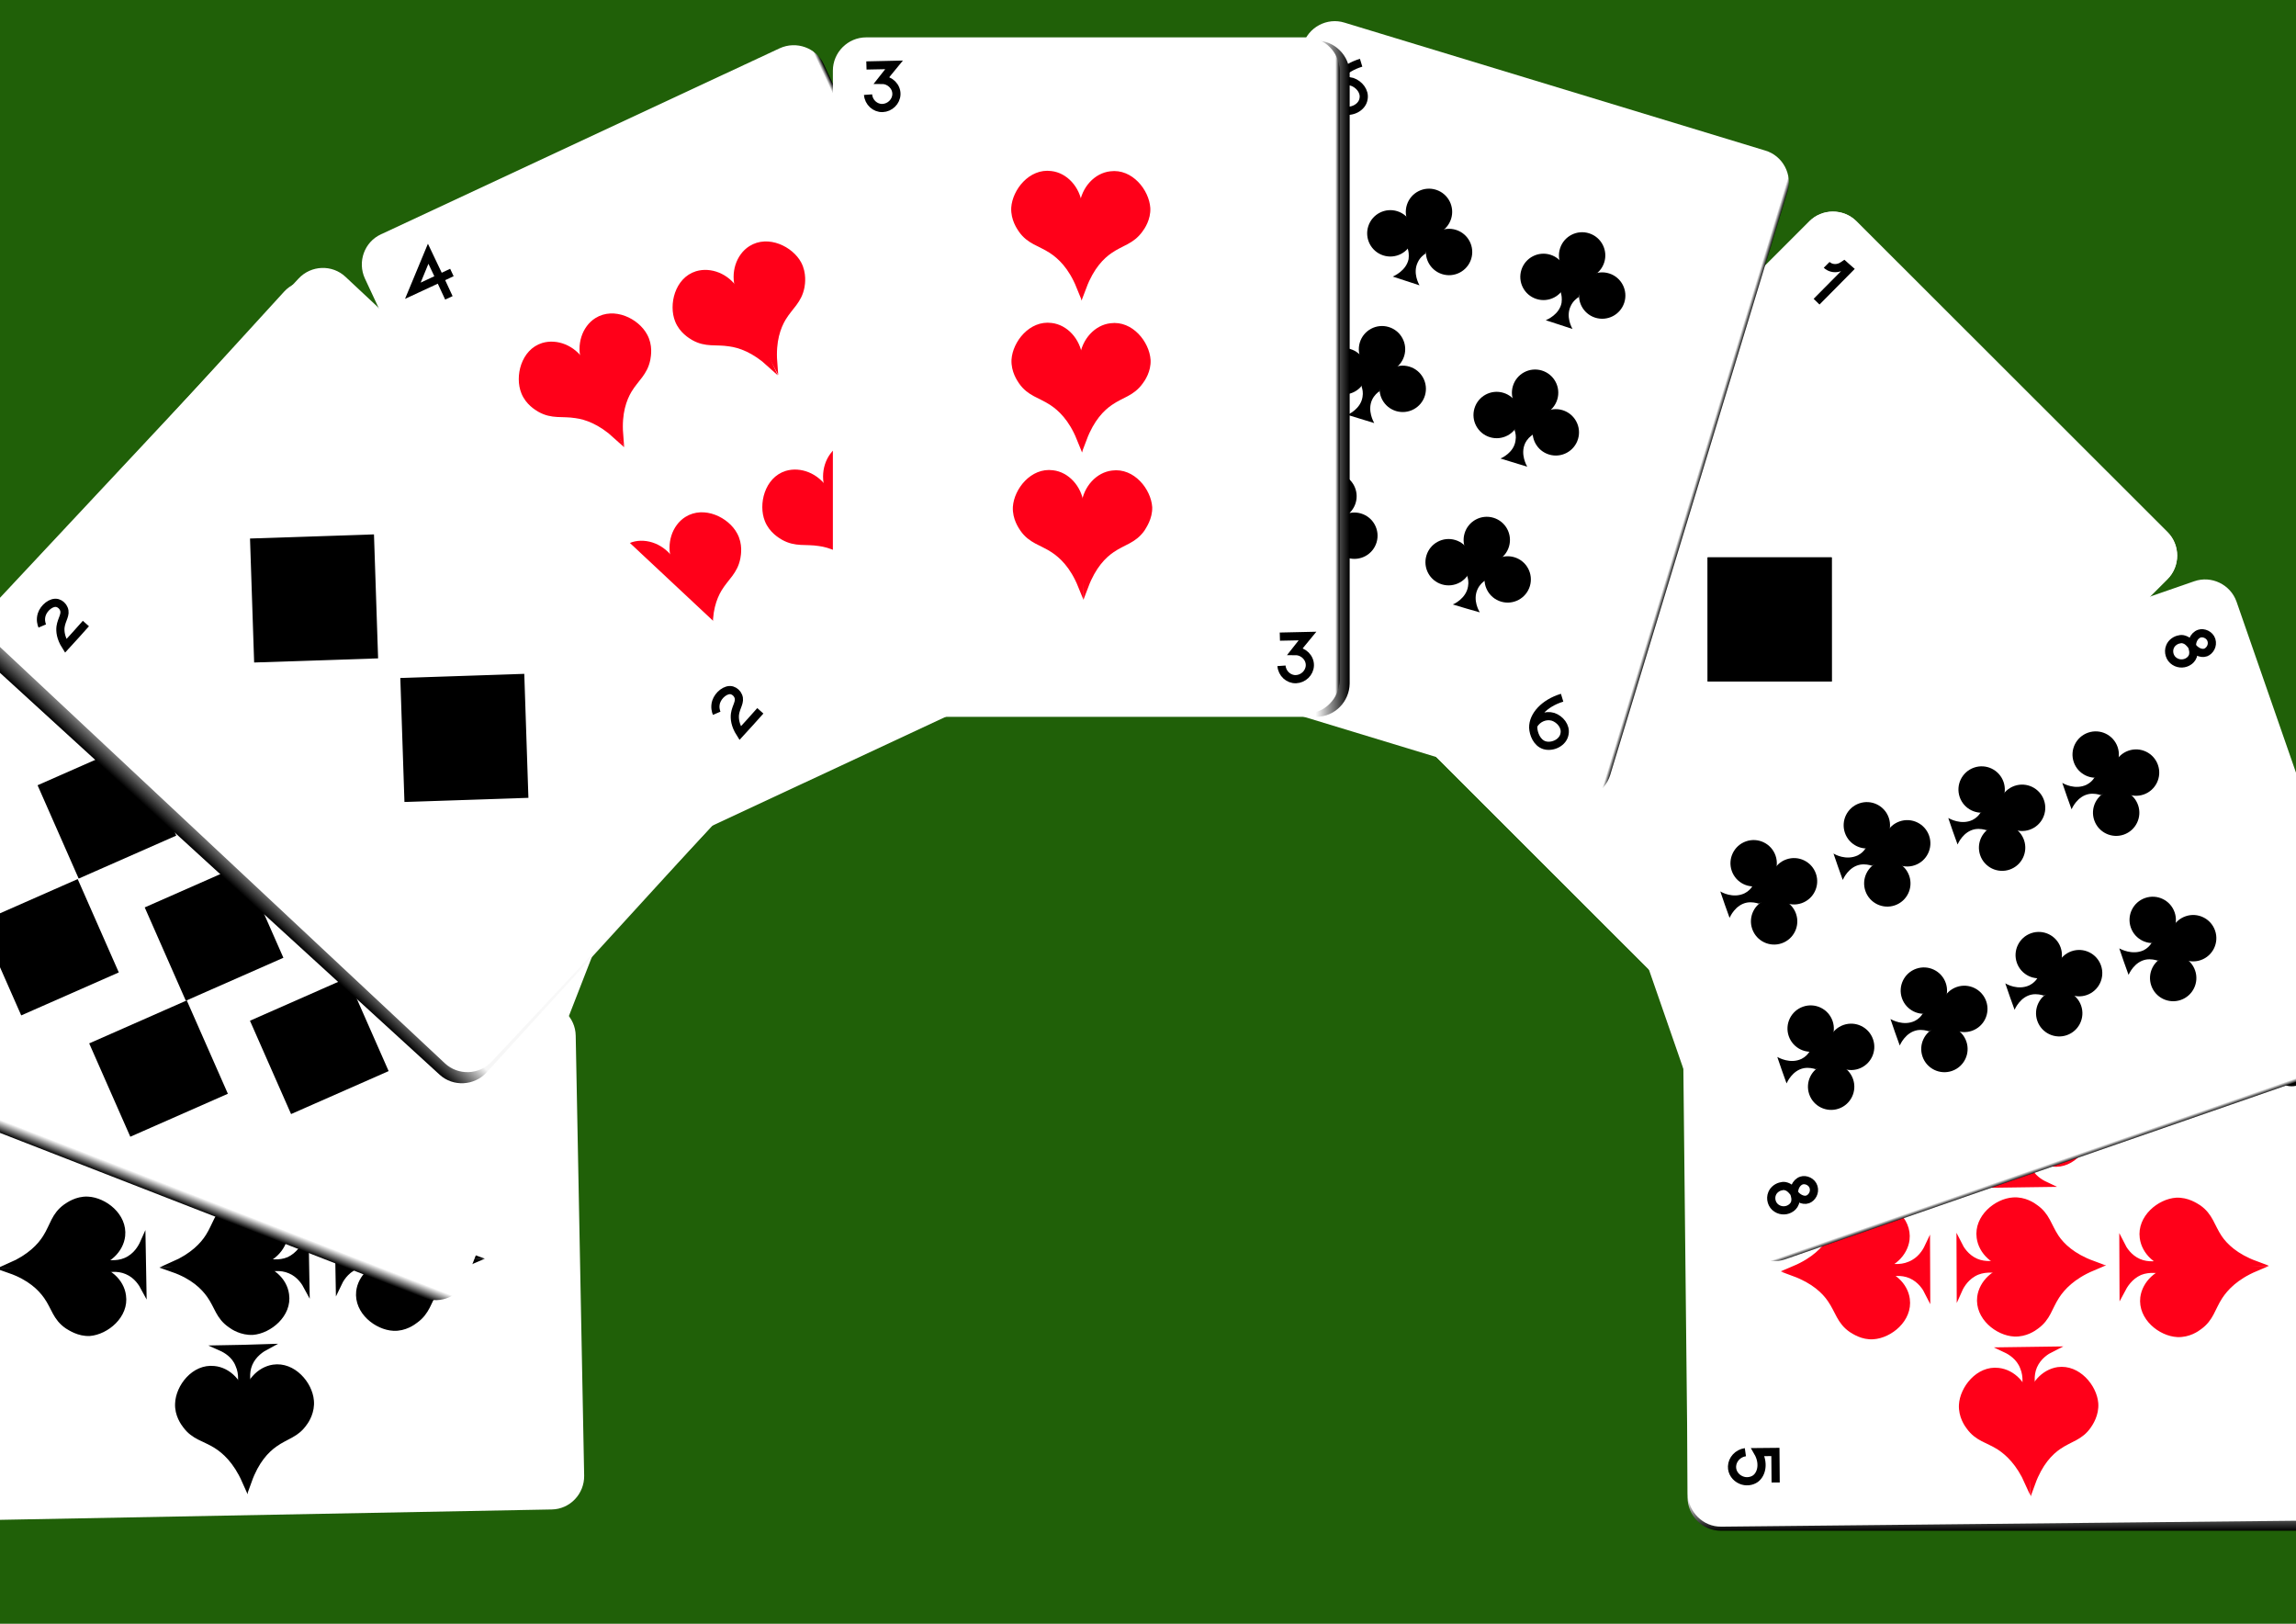 <?xml version="1.0" encoding="utf-8"?>
<!-- Generator: Adobe Illustrator 21.0.2, SVG Export Plug-In . SVG Version: 6.00 Build 0)  -->
<svg version="1.1" xmlns="http://www.w3.org/2000/svg" xmlns:xlink="http://www.w3.org/1999/xlink" x="0px" y="0px"
	 viewBox="0 0 841.9 595.3" style="enable-background:new 0 0 841.9 595.3;" xml:space="preserve">
<style type="text/css">
	.st0{fill:#206008;}
	.st1{fill:url(#SVGID_1_);}
	.st2{fill:#FF0019;stroke:#FF0019;stroke-width:2;stroke-miterlimit:10;}
	.st3{fill:none;stroke:#000000;stroke-width:3;stroke-miterlimit:10;}
	.st4{fill:#FFFFFF;}
	.st5{stroke:#000000;stroke-width:2;stroke-miterlimit:10;}
	.st6{fill:url(#SVGID_2_);}
	.st7{fill:#FFFFFF;stroke:#000000;stroke-width:3;stroke-miterlimit:10;}
	.st8{stroke:#000000;stroke-width:3;stroke-miterlimit:10;}
	.st9{fill:url(#SVGID_3_);}
	.st10{fill:url(#SVGID_4_);}
	.st11{fill:url(#SVGID_5_);}
	.st12{fill:url(#SVGID_6_);}
	.st13{fill:url(#SVGID_7_);}
	.st14{fill:url(#SVGID_8_);}
	.st15{fill:url(#SVGID_9_);}
	.st16{fill:url(#SVGID_10_);}
	.st17{fill:url(#SVGID_11_);}
	.st18{fill:url(#SVGID_12_);}
	.st19{fill:url(#SVGID_13_);}
	.st20{fill:url(#SVGID_14_);}
	.st21{fill:url(#SVGID_15_);}
	.st22{fill:url(#SVGID_16_);}
	.st23{fill:url(#SVGID_17_);}
	.st24{fill:url(#SVGID_18_);}
	.st25{fill:url(#SVGID_19_);}
	.st26{fill:url(#SVGID_20_);}
	.st27{fill:url(#SVGID_21_);stroke:#000000;stroke-width:3;stroke-miterlimit:10;}
	.st28{fill:url(#SVGID_22_);stroke:#000000;stroke-width:3;stroke-miterlimit:10;}
	.st29{fill:url(#SVGID_23_);}
	.st30{fill:url(#SVGID_24_);}
</style>
<g id="Layer_9">
	<rect x="-91.8" y="-29.4" class="st0" width="998.1" height="640.8"/>
	
		<linearGradient id="SVGID_1_" gradientUnits="userSpaceOnUse" x1="330.837" y1="127.514" x2="516.512" y2="127.514" gradientTransform="matrix(0.906 -0.423 0.423 0.906 -172.683 227.782)">
		<stop  offset="0.992" style="stop-color:#FFFFFF"/>
		<stop  offset="1" style="stop-color:#000000"/>
	</linearGradient>
	<path class="st1" d="M390.7,242.3l-146.2,68.2c-6.1,2.8-13.4,0.2-16.2-5.9l-94.5-202.5c-2.8-6.1-0.2-13.4,5.9-16.2l146.2-68.2
		c6.1-2.8,13.4-0.2,16.2,5.9l94.5,202.5C399.4,232.2,396.7,239.5,390.7,242.3z"/>
	<g>
		<path class="st2" d="M213.4,132.7c-3.3-5.2-9.3-7.5-14.3-6c-7.1,2.2-9.3,11.4-7,17.1c1.5,3.8,4.8,5.7,5.8,6.3
			c4.6,2.6,8.2,1.4,13.2,2.2c3.8,0.5,9,2.3,14.8,7.6C221.7,150.8,217.6,141.8,213.4,132.7z"/>
		<path class="st2" d="M237.5,131.6c-1,5.2-4.2,7.2-6.8,11.5c-1.9,3.2-3.8,8.3-3.2,16.1c-2.3-4.3-4.6-8.8-6.9-13.4
			c-2.3-4.6-4.4-9.1-6.4-13.5c-1.9-5.8,0.2-12,4.6-14.8c6.3-4,14.7,0.2,17.6,5.6C238.4,126.7,237.7,130.4,237.5,131.6z"/>
	</g>
	<g>
		<path class="st2" d="M302.7,179.6c-3.3-5.2-9.3-7.5-14.3-6c-7.1,2.2-9.3,11.4-7,17.1c1.5,3.8,4.8,5.7,5.8,6.3
			c4.6,2.6,8.2,1.4,13.2,2.2c3.8,0.5,9,2.3,14.8,7.6C311,197.7,306.9,188.6,302.7,179.6z"/>
		<path class="st2" d="M326.8,178.4c-1,5.2-4.2,7.2-6.8,11.5c-1.9,3.2-3.8,8.3-3.2,16.1c-2.3-4.3-4.6-8.8-6.9-13.4
			c-2.3-4.6-4.4-9.1-6.4-13.5c-1.9-5.8,0.2-12,4.6-14.8c6.3-4,14.7,0.2,17.6,5.6C327.7,173.5,327,177.3,326.8,178.4z"/>
	</g>
	<g>
		<path class="st2" d="M246.4,205.7c-3.3-5.2-9.3-7.5-14.3-6c-7.1,2.2-9.3,11.4-7,17.1c1.5,3.8,4.8,5.7,5.8,6.3
			c4.6,2.6,8.2,1.4,13.2,2.2c3.8,0.5,9,2.3,14.8,7.6C254.7,223.8,250.5,214.7,246.4,205.7z"/>
		<path class="st2" d="M270.5,204.5c-1,5.2-4.2,7.2-6.8,11.5c-1.9,3.2-3.8,8.3-3.2,16.1c-2.3-4.3-4.6-8.8-6.9-13.4
			c-2.3-4.6-4.4-9.1-6.4-13.5c-1.9-5.8,0.2-12,4.6-14.8c6.3-4,14.7,0.2,17.6,5.6C271.4,199.6,270.7,203.4,270.5,204.5z"/>
	</g>
	<g>
		<path class="st2" d="M269.8,106.4c-3.3-5.2-9.3-7.5-14.3-6c-7.1,2.2-9.3,11.4-7,17.1c1.5,3.8,4.8,5.7,5.8,6.3
			c4.6,2.6,8.2,1.4,13.2,2.2c3.8,0.5,9,2.3,14.8,7.6C278.2,124.5,274,115.4,269.8,106.4z"/>
		<path class="st2" d="M294,105.2c-1,5.2-4.2,7.2-6.8,11.5c-1.9,3.2-3.8,8.3-3.2,16.1c-2.3-4.3-4.6-8.8-6.9-13.4
			c-2.3-4.6-4.4-9.1-6.4-13.5c-1.9-5.8,0.2-12,4.6-14.8c6.3-4,14.7,0.2,17.6,5.6C294.8,100.3,294.2,104.1,294,105.2z"/>
	</g>
	<path class="st3" d="M164.6,109.2c-2.5-5.4-5-10.8-7.6-16.2c-1.9,4.5-3.7,9.1-5.6,13.6c4.8-2.2,9.6-4.5,14.3-6.7"/>
	<path class="st3" d="M380.7,231c-2.5-5.4-5-10.8-7.6-16.2c-1.9,4.5-3.7,9.1-5.6,13.6c4.8-2.2,9.6-4.5,14.3-6.7"/>
</g>
<g id="Layer_6">
	<path class="st4" d="M211.1,379.7l3.1,161.3c0.1,6.7-5.2,12.3-11.9,12.4l-223.4,4.2c-6.7,0.1-12.3-5.2-12.4-11.9l-3.1-161.3
		c-0.1-6.7,5.2-12.3,11.9-12.4l223.4-4.2C205.4,367.6,211,373,211.1,379.7z"/>
	<path class="st3" d="M-19.5,532.1c0.1,3.7,0.2,7.5,0.2,11.2c2.1-0.1,4.3-0.1,6.4-0.2c-2.2-3.8-1.5-7.9,0.8-9.7
		c1.4-1,3.5-1.3,5.3-0.5c1.9,0.8,3.4,2.7,3.4,4.9c0,2.5-2.1,4.8-4.9,5.2"/>
	<path class="st3" d="M178.9,384.1c0.1,3.7,0.2,7.5,0.2,11.2c2.1-0.1,4.3-0.1,6.4-0.2c-2.2-3.8-1.5-7.9,0.8-9.7
		c1.4-1,3.5-1.3,5.3-0.5c1.9,0.8,3.4,2.7,3.4,4.9c0,2.5-2.1,4.8-4.9,5.2"/>
	<g>
		<path class="st5" d="M93.3,463.3c6.1-0.9,10.7-5.4,11.3-10.6c0.8-7.4-6.6-13.1-12.7-13.4c-4.1-0.2-7.2,2.1-8.1,2.7
			c-4.3,3.1-4.7,6.9-7.4,11.2c-2,3.2-5.7,7.2-13,10.4C73.4,463.5,83.3,463.4,93.3,463.3z"/>
		<path class="st5" d="M84.5,485.8c-4.4-3-4.8-6.8-7.7-10.9c-2.2-3.1-6-6.9-13.4-9.5c4.9-0.3,9.9-0.6,15.1-0.8
			c5.1-0.2,10.1-0.3,14.9-0.3c6.1,0.7,10.9,5,11.6,10.3c1.1,7.3-6.2,13.3-12.3,13.8C88.6,488.6,85.4,486.5,84.5,485.8z"/>
	</g>
	<path class="st5" d="M112.2,455.2c0.1,5.6,0.2,11.2,0.3,16.8c-0.8-1.5-2.6-4.6-6.2-6.1c-3.5-1.5-6.9-0.8-9.1-0.3
		c-5.3,1.1-7.1,3.6-8.6,2.6c-1.8-1.2-1.3-6.4,1-7.7c1.6-0.9,2.9,0.8,7.2,1.7c2,0.4,5.6,1.1,9.1-0.4
		C109.5,460.1,111.4,456.9,112.2,455.2z"/>
	<g>
		<path class="st5" d="M142.9,462.9c-6.1,0.9-10.7,5.4-11.3,10.6c-0.8,7.4,6.6,13.1,12.7,13.4c4.1,0.2,7.2-2.1,8.1-2.8
			c4.3-3.1,4.7-6.9,7.4-11.2c2-3.2,5.7-7.3,13-10.4C162.8,462.6,152.9,462.7,142.9,462.9z"/>
		<path class="st5" d="M151.7,440.3c4.4,3,4.8,6.7,7.7,10.9c2.2,3.1,6,6.8,13.4,9.5c-4.9,0.3-9.9,0.6-15.1,0.8
			c-5.1,0.2-10.1,0.3-14.9,0.4c-6.1-0.6-10.9-5-11.6-10.2c-1.1-7.3,6.2-13.3,12.2-13.8C147.6,437.5,150.8,439.7,151.7,440.3z"/>
	</g>
	<path class="st5" d="M124.1,471c-0.1-5.6-0.2-11.2-0.3-16.8c0.8,1.5,2.6,4.6,6.2,6.1c3.5,1.5,6.9,0.8,9.1,0.3
		c5.3-1.1,7.1-3.6,8.6-2.6c1.8,1.2,1.3,6.4-1,7.7c-1.6,0.9-2.9-0.8-7.2-1.7c-2-0.4-5.6-1.1-9.1,0.4C126.7,466,124.9,469.3,124.1,471
		z"/>
	<g>
		<path class="st5" d="M86.9,414.6c0.9,6.1,5.4,10.7,10.7,11.2c7.4,0.8,13.1-6.7,13.4-12.8c0.2-4.1-2.1-7.2-2.8-8.1
			c-3.1-4.3-6.9-4.6-11.2-7.3c-3.2-2-7.3-5.7-10.5-12.9C86.6,394.6,86.7,404.6,86.9,414.6z"/>
		<path class="st5" d="M64.3,405.8c3-4.4,6.7-4.8,10.9-7.8c3.1-2.2,6.8-6,9.5-13.4c0.3,4.9,0.6,9.9,0.8,15.1
			c0.2,5.1,0.3,10.1,0.4,14.9c-0.6,6.1-5,10.9-10.2,11.6c-7.3,1.1-13.4-6.1-13.9-12.2C61.5,410,63.7,406.8,64.3,405.8z"/>
	</g>
	<path class="st5" d="M95.1,433.4c-5.6,0.1-11.2,0.2-16.8,0.3c1.5-0.8,4.6-2.7,6.1-6.2c1.5-3.5,0.7-6.9,0.3-9.1
		c-1.1-5.3-3.6-7.1-2.6-8.6c1.2-1.8,6.4-1.4,7.7,0.9c0.9,1.6-0.8,2.9-1.7,7.3c-0.4,2-1.1,5.6,0.5,9.1
		C90.1,430.8,93.3,432.6,95.1,433.4z"/>
	<g>
		<path class="st5" d="M89.2,513c-0.9-6.1-5.4-10.7-10.7-11.2c-7.4-0.8-13.1,6.7-13.3,12.8c-0.2,4.1,2.1,7.2,2.8,8.1
			c3.1,4.2,6.9,4.6,11.2,7.3c3.2,2,7.3,5.7,10.5,12.9C89.5,532.9,89.3,523,89.2,513z"/>
		<path class="st5" d="M111.7,521.7c-3,4.4-6.7,4.8-10.9,7.8c-3.1,2.2-6.8,6-9.5,13.5c-0.4-4.9-0.6-9.9-0.9-15.1
			c-0.2-5.1-0.4-10.1-0.4-14.9c0.6-6.1,5-10.9,10.2-11.7c7.3-1.1,13.4,6.1,13.9,12.2C114.5,517.5,112.4,520.8,111.7,521.7z"/>
	</g>
	<path class="st5" d="M80.9,494.2c5.6-0.1,11.2-0.2,16.8-0.4c-1.5,0.8-4.6,2.7-6.1,6.2c-1.5,3.5-0.7,6.9-0.3,9.1
		c1.1,5.3,3.6,7.1,2.6,8.6c-1.2,1.8-6.4,1.4-7.7-0.9c-0.9-1.6,0.8-2.9,1.6-7.3c0.4-2,1.1-5.6-0.5-9.1
		C85.9,496.8,82.7,495,80.9,494.2z"/>
	<g>
		<path class="st5" d="M33.6,463.7c6.1-0.9,10.7-5.4,11.3-10.6c0.8-7.4-6.6-13.1-12.7-13.4c-4.1-0.2-7.2,2.1-8.1,2.7
			c-4.3,3.1-4.7,6.9-7.4,11.2c-2,3.2-5.7,7.2-13,10.4C13.6,463.9,23.6,463.8,33.6,463.7z"/>
		<path class="st5" d="M24.7,486.2c-4.4-3-4.8-6.8-7.7-10.9c-2.2-3.1-6-6.9-13.4-9.5c4.9-0.3,9.9-0.6,15.1-0.8
			c5.1-0.2,10.1-0.3,14.9-0.3c6.1,0.7,10.9,5,11.6,10.3c1.1,7.3-6.2,13.3-12.3,13.8C28.9,489,25.7,486.8,24.7,486.2z"/>
	</g>
	<path class="st5" d="M52.4,455.5c0.1,5.6,0.2,11.2,0.3,16.8c-0.8-1.5-2.6-4.6-6.2-6.1c-3.5-1.5-6.9-0.8-9.1-0.3
		c-5.3,1.1-7.1,3.6-8.6,2.6c-1.8-1.2-1.3-6.4,1-7.7c1.6-0.9,2.9,0.8,7.2,1.7c2,0.4,5.6,1.1,9.1-0.4
		C49.8,460.5,51.6,457.3,52.4,455.5z"/>
</g>
<g id="Layer_7">
	
		<linearGradient id="SVGID_2_" gradientUnits="userSpaceOnUse" x1="146.298" y1="111.358" x2="331.973" y2="111.358" gradientTransform="matrix(0.361 -0.928 0.934 0.363 -105.839 530.56)">
		<stop  offset="0" style="stop-color:#000000"/>
		<stop  offset="2.469952e-02" style="stop-color:#FFFFFF"/>
	</linearGradient>
	<path class="st6" d="M229.3,319.3l-58.2,149.6c-2.4,6.2-9.5,9.4-15.7,6.9l-208.7-81.2c-6.2-2.4-9.4-9.5-6.9-15.7l58.2-149.6
		c2.4-6.2,9.5-9.4,15.7-6.9l208.7,81.2C228.6,306,231.7,313.1,229.3,319.3z"/>
	<path class="st4" d="M-59.6,374.1l58.5-150.3c2.4-6.2,9.5-9.4,15.8-6.9l208.3,81c6.2,2.4,9.4,9.5,6.9,15.8l-58.5,150.3
		c-2.4,6.2-9.5,9.4-15.8,6.9l-208.3-81C-58.9,387.4-62.1,380.3-59.6,374.1z"/>
	<path class="st7" d="M-50.8,376.2c1.2-3.2,2.4-6.4,3.6-9.7c1.3,2.1,3.3,4.8,6.3,7.5c2.6,2.3,5.2,3.9,7.2,4.9"/>
	<path class="st3" d="M197.9,316.3c1.2-3.2,2.4-6.4,3.6-9.7c1.3,2.1,3.3,4.8,6.3,7.5c2.6,2.3,5.2,3.9,7.2,4.9"/>
	
		<rect x="99" y="366.4" transform="matrix(0.915 -0.403 0.403 0.915 -144.611 79.629)" class="st8" width="36.1" height="34.4"/>
	
		<rect x="81.2" y="275.4" transform="matrix(0.915 -0.403 0.403 0.915 -109.448 64.768)" class="st8" width="36.1" height="34.4"/>
	
		<rect x="60.4" y="324.8" transform="matrix(0.915 -0.403 0.403 0.915 -131.117 60.591)" class="st8" width="36.1" height="34.4"/>
	
		<rect x="40" y="374.7" transform="matrix(0.915 -0.403 0.403 0.915 -152.919 56.566)" class="st8" width="36.1" height="34.4"/>
	
		<rect x="21.1" y="280" transform="matrix(0.915 -0.403 0.403 0.915 -116.393 40.959)" class="st8" width="36.1" height="34.4"/>
	
		<rect x="0" y="330.2" transform="matrix(0.915 -0.403 0.403 0.915 -138.384 36.68)" class="st8" width="36.1" height="34.4"/>
	
		<rect x="119.7" y="316.9" transform="matrix(0.915 -0.403 0.403 0.915 -122.911 83.783)" class="st8" width="36.1" height="34.4"/>
</g>
<g id="Layer_3">
	<path class="st4" d="M619.6,370.4l-114.1-114c-4.7-4.7-4.7-12.5,0-17.2l158-158.1c4.7-4.7,12.5-4.7,17.2,0l114.1,114
		c4.7,4.7,4.7,12.5,0,17.2l-158,158.1C632.1,375.2,624.4,375.2,619.6,370.4z"/>
	<path class="st4" d="M619.6,370.4l-114.1-114c-4.7-4.7-4.7-12.5,0-17.2l158-158.1c4.7-4.7,12.5-4.7,17.2,0l114.1,114
		c4.7,4.7,4.7,12.5,0,17.2l-158,158.1C632.1,375.2,624.4,375.2,619.6,370.4z"/>
	<path class="st7" d="M669.8,97.1c0.3,0.3,1.4,1.2,3.1,1.2c1.8,0,3-1,3.3-1.2c0.6,0.5,1.1,1.1,1.7,1.6c-3.9,4-7.9,7.9-11.8,11.9"/>
	<path class="st7" d="M628,342.5c0.3,0.3,1.4,1.2,3.1,1.2c1.8,0,3-1,3.3-1.2c0.6,0.5,1.1,1.1,1.7,1.6c-3.9,4-7.9,7.9-11.8,11.9"/>
	
		<rect x="627.6" y="205.9" transform="matrix(3.047300e-04 1 -1 3.047300e-04 875.863 -421.82)" class="st8" width="42.5" height="42.5"/>
</g>
<g id="Layer_4">
	
		<linearGradient id="SVGID_3_" gradientUnits="userSpaceOnUse" x1="695.684" y1="-54.873" x2="881.359" y2="-54.873" gradientTransform="matrix(6.123234e-17 1 -1 6.123234e-17 687.851 -320.166)">
		<stop  offset="0.933" style="stop-color:#FFFFFF"/>
		<stop  offset="1" style="stop-color:#000000"/>
	</linearGradient>
	<path class="st9" d="M618.8,549V387.7c0-6.7,5.5-12.2,12.2-12.2h223.5c6.7,0,12.2,5.5,12.2,12.2V549c0,6.7-5.5,12.2-12.2,12.2H631
		C624.3,561.2,618.8,555.7,618.8,549z"/>
	<path class="st4" d="M618.9,547.6l-1.7-161.3c-0.1-6.7,5.4-12.2,12.1-12.3l223.5-2.3c6.7-0.1,12.2,5.4,12.3,12.1l1.7,161.3
		c0.1,6.7-5.4,12.2-12.1,12.3l-223.5,2.3C624.5,559.8,619,554.3,618.9,547.6z"/>
	<path class="st3" d="M850.8,397.2c0-3.7-0.1-7.5-0.1-11.2c-2.1,0-4.3,0.1-6.4,0.1c2.2,3.8,1.5,7.9-0.9,9.7c-1.4,1-3.5,1.3-5.3,0.5
		c-1.9-0.8-3.4-2.7-3.3-5c0.1-2.5,2.1-4.8,4.9-5.2"/>
	<path class="st3" d="M651.1,543.5c0-3.7-0.1-7.5-0.1-11.2c-2.1,0-4.3,0.1-6.4,0.1c2.2,3.8,1.5,7.9-0.9,9.7c-1.4,1-3.5,1.3-5.3,0.5
		c-1.9-0.8-3.4-2.7-3.3-5c0.1-2.5,2.1-4.8,4.9-5.2"/>
	<g>
		<path class="st2" d="M737.4,465c-6.1,0.8-10.7,5.3-11.4,10.5c-0.9,7.4,6.5,13.2,12.6,13.5c4.1,0.2,7.2-2,8.1-2.7
			c4.3-3.1,4.7-6.8,7.5-11.1c2.1-3.2,5.8-7.2,13.1-10.3C757.3,465,747.4,465,737.4,465z"/>
		<path class="st2" d="M746.4,442.6c4.3,3,4.8,6.8,7.6,11c2.1,3.1,6,6.9,13.3,9.6c-4.9,0.3-9.9,0.5-15.1,0.7
			c-5.1,0.1-10.1,0.2-14.9,0.2c-6.1-0.7-10.8-5.1-11.5-10.4c-1-7.4,6.3-13.3,12.4-13.7C742.3,439.7,745.5,441.9,746.4,442.6z"/>
	</g>
	<path class="st2" d="M718.5,473c0-5.6-0.1-11.2-0.1-16.8c0.8,1.6,2.6,4.6,6.2,6.2c3.5,1.5,6.9,0.8,9.1,0.4c5.3-1.1,7.2-3.5,8.6-2.5
		c1.8,1.2,1.3,6.4-1,7.6c-1.6,0.8-2.9-0.9-7.2-1.8c-1.9-0.4-5.6-1.1-9.1,0.3C721.2,468,719.3,471.2,718.5,473z"/>
	<g>
		<path class="st2" d="M687.8,465c6.1-0.8,10.7-5.3,11.4-10.5c0.9-7.4-6.5-13.2-12.6-13.5c-4.1-0.2-7.2,2-8.1,2.7
			c-4.3,3.1-4.7,6.8-7.5,11.1c-2.1,3.2-5.8,7.2-13.1,10.3C667.9,465.1,677.9,465.1,687.8,465z"/>
		<path class="st2" d="M678.8,487.5c-4.3-3-4.8-6.8-7.7-11c-2.1-3.1-6-6.9-13.3-9.6c4.9-0.3,9.9-0.5,15.1-0.7
			c5.1-0.2,10.1-0.2,14.9-0.2c6.1,0.7,10.8,5.1,11.5,10.3c1,7.4-6.3,13.3-12.4,13.7C682.9,490.3,679.8,488.1,678.8,487.5z"/>
	</g>
	<path class="st2" d="M706.7,457.1c0,5.6,0.1,11.2,0.1,16.8c-0.8-1.6-2.6-4.6-6.2-6.2c-3.5-1.5-6.9-0.8-9.1-0.4
		c-5.3,1.1-7.2,3.5-8.6,2.5c-1.8-1.2-1.3-6.4,1-7.6c1.6-0.8,2.9,0.9,7.2,1.7c1.9,0.4,5.6,1.1,9.1-0.4
		C704,462,705.9,458.8,706.7,457.1z"/>
	<g>
		<path class="st2" d="M743.4,513.8c-0.8-6.1-5.3-10.7-10.6-11.3c-7.4-0.9-13.2,6.6-13.5,12.6c-0.2,4.1,2,7.2,2.7,8.1
			c3.1,4.3,6.9,4.7,11.1,7.4c3.2,2.1,7.2,5.8,10.4,13C743.6,533.7,743.5,523.8,743.4,513.8z"/>
		<path class="st2" d="M765.9,522.7c-3,4.4-6.8,4.8-11,7.7c-3.1,2.1-6.9,6-9.6,13.4c-0.3-4.9-0.5-9.9-0.7-15.1
			c-0.2-5.1-0.3-10.1-0.3-14.9c0.7-6.1,5.1-10.8,10.3-11.6c7.3-1,13.3,6.2,13.8,12.3C768.7,518.6,766.5,521.8,765.9,522.7z"/>
	</g>
	<path class="st2" d="M735.4,494.9c5.6-0.1,11.2-0.1,16.8-0.2c-1.6,0.8-4.6,2.6-6.2,6.2c-1.5,3.5-0.8,6.9-0.4,9.1
		c1.1,5.3,3.5,7.1,2.5,8.6c-1.2,1.8-6.4,1.3-7.7-1c-0.9-1.6,0.8-2.9,1.7-7.2c0.4-1.9,1.1-5.6-0.4-9.1
		C740.3,497.6,737.1,495.7,735.4,494.9z"/>
	<g>
		<path class="st2" d="M742,415.4c0.8,6.1,5.4,10.7,10.6,11.3c7.4,0.9,13.1-6.6,13.4-12.7c0.2-4.1-2.1-7.2-2.7-8.1
			c-3.1-4.3-6.9-4.7-11.1-7.4c-3.2-2-7.2-5.8-10.4-13C741.8,395.4,741.9,405.4,742,415.4z"/>
		<path class="st2" d="M719.5,406.5c3-4.4,6.8-4.8,11-7.7c3.1-2.2,6.9-6,9.6-13.4c0.3,4.9,0.6,9.9,0.7,15.1
			c0.2,5.1,0.3,10.1,0.3,14.9c-0.7,6.1-5.1,10.8-10.3,11.6c-7.3,1.1-13.3-6.2-13.8-12.3C716.7,410.6,718.8,407.4,719.5,406.5z"/>
	</g>
	<path class="st2" d="M750,434.2c-5.6,0.1-11.2,0.1-16.8,0.2c1.6-0.8,4.6-2.6,6.2-6.2c1.5-3.5,0.8-6.9,0.3-9.1
		c-1.1-5.3-3.5-7.1-2.5-8.6c1.2-1.8,6.4-1.3,7.7,1c0.9,1.6-0.8,2.9-1.7,7.2c-0.4,1.9-1.1,5.6,0.4,9.1
		C745.1,431.6,748.3,433.4,750,434.2z"/>
	<g>
		<path class="st2" d="M797.2,465.2c-6.1,0.8-10.7,5.3-11.4,10.5c-0.9,7.4,6.5,13.2,12.6,13.5c4.1,0.2,7.2-2,8.1-2.7
			c4.3-3.1,4.7-6.8,7.5-11.1c2.1-3.2,5.8-7.2,13.1-10.3C817.1,465.1,807.1,465.1,797.2,465.2z"/>
		<path class="st2" d="M806.2,442.7c4.3,3,4.8,6.8,7.6,11c2.1,3.1,6,6.9,13.3,9.6c-4.9,0.3-9.9,0.5-15.1,0.7
			c-5.1,0.1-10.1,0.2-14.9,0.2c-6.1-0.7-10.8-5.1-11.5-10.4c-1-7.4,6.3-13.3,12.4-13.7C802.1,439.9,805.2,442.1,806.2,442.7z"/>
	</g>
	<path class="st2" d="M778.2,473.1c0-5.6-0.1-11.2-0.1-16.8c0.8,1.6,2.6,4.6,6.2,6.2c3.5,1.5,6.9,0.8,9.1,0.4
		c5.3-1.1,7.2-3.5,8.6-2.5c1.8,1.2,1.3,6.4-1,7.6c-1.6,0.8-2.9-0.9-7.2-1.8c-1.9-0.4-5.6-1.1-9.1,0.3
		C780.9,468.2,779.1,471.4,778.2,473.1z"/>
</g>
<g id="Layer_5">
	
		<linearGradient id="SVGID_4_" gradientUnits="userSpaceOnUse" x1="83.905" y1="221.042" x2="269.58" y2="221.042" gradientTransform="matrix(0.675 -0.738 0.738 0.675 -141.088 231.383)">
		<stop  offset="0" style="stop-color:#000000"/>
		<stop  offset="7.017227e-02" style="stop-color:#F6F6F6"/>
		<stop  offset="1" style="stop-color:#FFFFFF"/>
	</linearGradient>
	<path class="st10" d="M287.2,274.1L178.4,393.2c-4.5,4.9-12.3,5.3-17.2,0.8l-165-150.8c-4.9-4.5-5.3-12.3-0.8-17.2l108.8-119.1
		c4.5-4.9,12.3-5.3,17.2-0.8l165,150.8C291.4,261.4,291.7,269.2,287.2,274.1z"/>
	<path class="st4" d="M290.5,271.4L180.3,389.2c-4.6,4.9-12.3,5.2-17.2,0.6L-0.1,237.1c-4.9-4.6-5.2-12.3-0.6-17.2l110.2-117.8
		c4.6-4.9,12.3-5.2,17.2-0.6l163.2,152.7C294.8,258.8,295.1,266.5,290.5,271.4z"/>
	
		<rect x="93.7" y="198.2" transform="matrix(3.330651e-02 0.999 -0.999 3.330651e-02 330.562 97.258)" class="st8" width="42.5" height="42.5"/>
	
		<rect x="627.6" y="205.9" transform="matrix(3.047300e-04 1 -1 3.047300e-04 875.863 -421.82)" class="st8" width="42.5" height="42.5"/>
	
		<rect x="149.1" y="249.4" transform="matrix(0.999 -3.330651e-02 3.330651e-02 0.999 -8.921 5.825)" class="st8" width="42.5" height="42.5"/>
	<path class="st3" d="M262.8,261.5c-0.3-0.7-0.8-2.3-0.2-4.2c0.8-2.5,3.6-4.8,5.8-4.2c1,0.3,1.9,1.1,2.3,2.1
		c0.9,2.1-0.8,3.8-1.2,6.6c-0.2,1.6,0,4,1.9,7c2.5-2.7,4.9-5.4,7.4-8.2"/>
	<path class="st3" d="M15.5,229.5c-0.3-0.7-0.8-2.3-0.2-4.2c0.8-2.5,3.6-4.8,5.8-4.2c1,0.3,1.9,1.1,2.3,2.1c0.9,2.1-0.8,3.8-1.2,6.6
		c-0.2,1.6,0,4,1.9,7c2.5-2.7,4.9-5.4,7.4-8.2"/>
</g>
<g id="Layer_8">
	
		<linearGradient id="SVGID_5_" gradientUnits="userSpaceOnUse" x1="359.43" y1="125.891" x2="545.104" y2="125.891" gradientTransform="matrix(0.957 0.291 -0.291 0.957 137.956 -101.698)">
		<stop  offset="0.992" style="stop-color:#FFFFFF"/>
		<stop  offset="1" style="stop-color:#000000"/>
	</linearGradient>
	<path class="st11" d="M575.2,292.3l-154.3-46.9c-6.4-1.9-10.1-8.8-8.1-15.2l65-213.8c1.9-6.4,8.8-10.1,15.2-8.1l154.3,46.9
		c6.4,1.9,10.1,8.8,8.1,15.2l-65,213.8C588.4,290.6,581.6,294.3,575.2,292.3z"/>
	
		<linearGradient id="SVGID_6_" gradientUnits="userSpaceOnUse" x1="357.269" y1="102.021" x2="542.943" y2="102.021" gradientTransform="matrix(0.328 0.945 -0.945 0.328 678.443 -121.299)">
		<stop  offset="0.992" style="stop-color:#FFFFFF"/>
		<stop  offset="1" style="stop-color:#000000"/>
	</linearGradient>
	<path class="st12" d="M638.9,454.2l-52.9-152.4c-2.2-6.3,1.2-13.3,7.5-15.5l211.1-73.2c6.3-2.2,13.3,1.2,15.5,7.5L873.1,373
		c2.2,6.3-1.2,13.3-7.5,15.5l-211.1,73.2C648.1,463.9,641.1,460.5,638.9,454.2z"/>
	<g>
		<ellipse transform="matrix(0.945 -0.328 0.328 0.945 -54.809 254.044)" cx="726.4" cy="289.6" rx="8.5" ry="8.5"/>
		<ellipse transform="matrix(0.945 -0.328 0.328 0.945 -61.375 257.688)" cx="733.9" cy="310.9" rx="8.5" ry="8.5"/>
		<ellipse transform="matrix(0.945 -0.328 0.328 0.945 -56.158 259.269)" cx="741.2" cy="296.3" rx="8.5" ry="8.5"/>
		<path d="M714.4,299.9c1.1,3.2,2.2,6.5,3.4,9.7c0.2-0.4,2.1-4.8,6.4-5.6c1.8-0.3,3.4,0.1,4.3,0.4c0.7-0.4,1-0.4,1.2-0.3
			c0.4,0.2,0.4,0.9,0.4,0.9c0,0-0.1-0.2-0.1-0.3c4.1,0.4,7.5-0.9,8.1-2.8c0.4-1.2-0.8-3-3-6.7c-1.3-2-1.6-2.2-1.9-2.3
			c-1.4-0.2-2.4,1.9-6.7,4.9c-0.2,0.1-0.3,0.2-0.4,0.3c-0.5,0.8-1.4,1.8-2.8,2.5C719.1,302.6,714.8,300.1,714.4,299.9z"/>
		
			<linearGradient id="SVGID_7_" gradientUnits="userSpaceOnUse" x1="411.718" y1="93.454" x2="411.718" y2="93.454" gradientTransform="matrix(0.328 0.945 -0.945 0.328 678.443 -121.299)">
			<stop  offset="0.992" style="stop-color:#FFFFFF"/>
			<stop  offset="1" style="stop-color:#000000"/>
		</linearGradient>
		<path class="st13" d="M725.1,298.3"/>
	</g>
	<g>
		<ellipse transform="matrix(0.945 -0.328 0.328 0.945 -68.26 228.135)" cx="642.8" cy="316.6" rx="8.5" ry="8.5"/>
		<ellipse transform="matrix(0.945 -0.328 0.328 0.945 -74.826 231.779)" cx="650.3" cy="337.9" rx="8.5" ry="8.5"/>
		<ellipse transform="matrix(0.945 -0.328 0.328 0.945 -69.61 233.36)" cx="657.6" cy="323.2" rx="8.5" ry="8.5"/>
		<path d="M630.8,326.8c1.1,3.2,2.2,6.5,3.4,9.7c0.2-0.4,2.1-4.8,6.4-5.6c1.8-0.3,3.4,0.1,4.3,0.4c0.7-0.4,1-0.4,1.2-0.3
			c0.4,0.2,0.4,0.9,0.4,0.9c0,0-0.1-0.2-0.1-0.3c4.1,0.4,7.5-0.9,8.1-2.8c0.4-1.2-0.8-3-3-6.7c-1.3-2-1.6-2.2-1.9-2.3
			c-1.4-0.2-2.4,1.9-6.7,4.9c-0.2,0.1-0.3,0.2-0.4,0.3c-0.5,0.8-1.4,1.8-2.8,2.5C635.5,329.5,631.2,327.1,630.8,326.8z"/>
		
			<linearGradient id="SVGID_8_" gradientUnits="userSpaceOnUse" x1="409.788" y1="181.272" x2="409.788" y2="181.272" gradientTransform="matrix(0.328 0.945 -0.945 0.328 678.443 -121.299)">
			<stop  offset="0.992" style="stop-color:#FFFFFF"/>
			<stop  offset="1" style="stop-color:#000000"/>
		</linearGradient>
		<path class="st14" d="M641.5,325.3"/>
	</g>
	<g>
		<ellipse transform="matrix(0.945 -0.328 0.328 0.945 -61.414 240.966)" cx="684.3" cy="302.7" rx="8.5" ry="8.5"/>
		<ellipse transform="matrix(0.945 -0.328 0.328 0.945 -67.98 244.609)" cx="691.8" cy="324" rx="8.5" ry="8.5"/>
		<ellipse transform="matrix(0.945 -0.328 0.328 0.945 -62.764 246.191)" cx="699.1" cy="309.3" rx="8.5" ry="8.5"/>
		<path d="M672.3,312.9c1.1,3.2,2.2,6.5,3.4,9.7c0.2-0.4,2.1-4.8,6.4-5.6c1.8-0.3,3.4,0.1,4.3,0.4c0.7-0.4,1-0.4,1.2-0.3
			c0.4,0.2,0.4,0.9,0.4,0.9c0,0-0.1-0.2-0.1-0.3c4.1,0.4,7.5-0.9,8.1-2.8c0.4-1.2-0.8-3-3-6.7c-1.3-2-1.6-2.2-1.9-2.3
			c-1.4-0.2-2.4,1.9-6.7,4.9c-0.2,0.1-0.3,0.2-0.4,0.3c-0.5,0.8-1.4,1.8-2.8,2.5C676.9,315.6,672.7,313.2,672.3,312.9z"/>
		
			<linearGradient id="SVGID_9_" gradientUnits="userSpaceOnUse" x1="410.255" y1="137.517" x2="410.255" y2="137.517" gradientTransform="matrix(0.328 0.945 -0.945 0.328 678.443 -121.299)">
			<stop  offset="0.992" style="stop-color:#FFFFFF"/>
			<stop  offset="1" style="stop-color:#000000"/>
		</linearGradient>
		<path class="st15" d="M683,311.4"/>
	</g>
	<g>
		<ellipse transform="matrix(0.945 -0.328 0.328 0.945 -48.289 267.035)" cx="768.2" cy="276.8" rx="8.5" ry="8.5"/>
		<ellipse transform="matrix(0.945 -0.328 0.328 0.945 -54.855 270.679)" cx="775.7" cy="298.1" rx="8.5" ry="8.5"/>
		<ellipse transform="matrix(0.945 -0.328 0.328 0.945 -49.639 272.26)" cx="783" cy="283.4" rx="8.5" ry="8.5"/>
		<path d="M756.2,287c1.1,3.2,2.2,6.5,3.4,9.7c0.2-0.4,2.1-4.8,6.4-5.6c1.8-0.3,3.4,0.1,4.3,0.4c0.7-0.4,1-0.4,1.2-0.3
			c0.4,0.2,0.4,0.9,0.4,0.9c0,0-0.1-0.2-0.1-0.3c4.1,0.4,7.5-0.9,8.1-2.8c0.4-1.2-0.8-3-3-6.7c-1.3-2-1.6-2.2-1.9-2.3
			c-1.4-0.2-2.4,1.9-6.7,4.9c-0.2,0.1-0.3,0.2-0.4,0.3c-0.5,0.8-1.4,1.8-2.8,2.5C760.9,289.7,756.6,287.3,756.2,287z"/>
		
			<linearGradient id="SVGID_10_" gradientUnits="userSpaceOnUse" x1="413.278" y1="49.747" x2="413.278" y2="49.747" gradientTransform="matrix(0.328 0.945 -0.945 0.328 678.443 -121.299)">
			<stop  offset="0.992" style="stop-color:#FFFFFF"/>
			<stop  offset="1" style="stop-color:#000000"/>
		</linearGradient>
		<path class="st16" d="M766.9,285.5"/>
	</g>
	<g>
		<ellipse transform="matrix(0.945 -0.328 0.328 0.945 -73.528 264.248)" cx="747.3" cy="350.3" rx="8.5" ry="8.5"/>
		<ellipse transform="matrix(0.945 -0.328 0.328 0.945 -80.094 267.891)" cx="754.8" cy="371.6" rx="8.5" ry="8.5"/>
		<ellipse transform="matrix(0.945 -0.328 0.328 0.945 -74.877 269.473)" cx="762.1" cy="356.9" rx="8.5" ry="8.5"/>
		<path d="M735.3,360.5c1.1,3.2,2.2,6.5,3.4,9.7c0.2-0.4,2.1-4.8,6.4-5.6c1.8-0.3,3.4,0.1,4.3,0.4c0.7-0.4,1-0.4,1.2-0.3
			c0.4,0.2,0.4,0.9,0.4,0.9c0,0-0.1-0.2-0.1-0.3c4.1,0.4,7.5-0.9,8.1-2.8c0.4-1.2-0.8-3-3-6.7c-1.3-2-1.6-2.2-1.9-2.3
			c-1.4-0.2-2.4,1.9-6.7,4.9c-0.2,0.1-0.3,0.2-0.4,0.3c-0.5,0.8-1.4,1.8-2.8,2.5C740,363.2,735.7,360.8,735.3,360.5z"/>
		
			<linearGradient id="SVGID_11_" gradientUnits="userSpaceOnUse" x1="475.866" y1="93.57" x2="475.866" y2="93.57" gradientTransform="matrix(0.328 0.945 -0.945 0.328 678.443 -121.299)">
			<stop  offset="0.992" style="stop-color:#FFFFFF"/>
			<stop  offset="1" style="stop-color:#000000"/>
		</linearGradient>
		<path class="st17" d="M746,359"/>
	</g>
	<g>
		<ellipse transform="matrix(0.945 -0.328 0.328 0.945 -86.98 238.338)" cx="663.7" cy="377.2" rx="8.5" ry="8.5"/>
		<ellipse transform="matrix(0.945 -0.328 0.328 0.945 -93.546 241.982)" cx="671.2" cy="398.5" rx="8.5" ry="8.5"/>
		<ellipse transform="matrix(0.945 -0.328 0.328 0.945 -88.329 243.563)" cx="678.5" cy="383.9" rx="8.5" ry="8.5"/>
		<path d="M651.7,387.5c1.1,3.2,2.2,6.5,3.4,9.7c0.2-0.4,2.1-4.8,6.4-5.6c1.8-0.3,3.4,0.1,4.3,0.4c0.7-0.4,1-0.4,1.2-0.3
			c0.4,0.2,0.4,0.9,0.4,0.9c0,0-0.1-0.2-0.1-0.3c4.1,0.4,7.5-0.9,8.1-2.8c0.4-1.2-0.8-3-3-6.7c-1.3-2-1.6-2.2-1.9-2.3
			c-1.4-0.2-2.4,1.9-6.7,4.9c-0.2,0.1-0.3,0.2-0.4,0.3c-0.5,0.8-1.4,1.8-2.8,2.5C656.4,390.2,652.1,387.7,651.7,387.5z"/>
		
			<linearGradient id="SVGID_12_" gradientUnits="userSpaceOnUse" x1="473.936" y1="181.388" x2="473.936" y2="181.388" gradientTransform="matrix(0.328 0.945 -0.945 0.328 678.443 -121.299)">
			<stop  offset="0.992" style="stop-color:#FFFFFF"/>
			<stop  offset="1" style="stop-color:#000000"/>
		</linearGradient>
		<path class="st18" d="M662.4,385.9"/>
	</g>
	<g>
		<ellipse transform="matrix(0.945 -0.328 0.328 0.945 -80.133 251.169)" cx="705.2" cy="363.3" rx="8.5" ry="8.5"/>
		<ellipse transform="matrix(0.945 -0.328 0.328 0.945 -86.699 254.812)" cx="712.7" cy="384.7" rx="8.5" ry="8.5"/>
		<ellipse transform="matrix(0.945 -0.328 0.328 0.945 -81.483 256.394)" cx="720" cy="370" rx="8.5" ry="8.5"/>
		<path d="M693.2,373.6c1.1,3.2,2.2,6.5,3.4,9.7c0.2-0.4,2.1-4.8,6.4-5.6c1.8-0.3,3.4,0.1,4.3,0.4c0.7-0.4,1-0.4,1.2-0.3
			c0.4,0.2,0.4,0.9,0.4,0.9c0,0-0.1-0.2-0.1-0.3c4.1,0.4,7.5-0.9,8.1-2.8c0.4-1.2-0.8-3-3-6.7c-1.3-2-1.6-2.2-1.9-2.3
			c-1.4-0.2-2.4,1.9-6.7,4.9c-0.2,0.1-0.3,0.2-0.4,0.3c-0.5,0.8-1.4,1.8-2.8,2.5C697.9,376.3,693.6,373.8,693.2,373.6z"/>
		
			<linearGradient id="SVGID_13_" gradientUnits="userSpaceOnUse" x1="474.403" y1="137.632" x2="474.403" y2="137.632" gradientTransform="matrix(0.328 0.945 -0.945 0.328 678.443 -121.299)">
			<stop  offset="0.992" style="stop-color:#FFFFFF"/>
			<stop  offset="1" style="stop-color:#000000"/>
		</linearGradient>
		<path class="st19" d="M703.9,372"/>
	</g>
	<g>
		<ellipse transform="matrix(0.945 -0.328 0.328 0.945 -67.008 277.238)" cx="789.1" cy="337.4" rx="8.5" ry="8.5"/>
		<ellipse transform="matrix(0.945 -0.328 0.328 0.945 -73.574 280.882)" cx="796.6" cy="358.7" rx="8.5" ry="8.5"/>
		<ellipse transform="matrix(0.945 -0.328 0.328 0.945 -68.358 282.463)" cx="803.9" cy="344.1" rx="8.5" ry="8.5"/>
		<path d="M777.1,347.7c1.1,3.2,2.2,6.5,3.4,9.7c0.2-0.4,2.1-4.8,6.4-5.6c1.8-0.3,3.4,0.1,4.3,0.4c0.7-0.4,1-0.4,1.2-0.3
			c0.4,0.2,0.4,0.9,0.4,0.9c0,0-0.1-0.2-0.1-0.3c4.1,0.4,7.5-0.9,8.1-2.8c0.4-1.2-0.8-3-3-6.7c-1.3-2-1.6-2.2-1.9-2.3
			c-1.4-0.2-2.4,1.9-6.7,4.9c-0.2,0.1-0.3,0.2-0.4,0.3c-0.5,0.8-1.4,1.8-2.8,2.5C781.8,350.3,777.5,347.9,777.1,347.7z"/>
		
			<linearGradient id="SVGID_14_" gradientUnits="userSpaceOnUse" x1="477.426" y1="49.863" x2="477.426" y2="49.863" gradientTransform="matrix(0.328 0.945 -0.945 0.328 678.443 -121.299)">
			<stop  offset="0.992" style="stop-color:#FFFFFF"/>
			<stop  offset="1" style="stop-color:#000000"/>
		</linearGradient>
		<path class="st20" d="M787.8,346.1"/>
	</g>
	<path class="st3" d="M808.8,239.2c1.5-0.6,2.7-2.5,2.1-4.5c-0.6-2-2.9-2.9-4.4-2.4c-2.2,0.7-3.1,3.6-2.6,5c0.1,0.2,0.2,0.6,0.3,1.2
		c0.1,0.4,0.1,1.2-0.1,2c-0.4,1.1-1.2,1.7-1.5,1.9c-1.4,1-3.5,1.2-5.2,0.1c-1.8-1.1-2.5-3.5-1.7-5.4c0.6-1.5,2.1-2.5,3.5-2.7
		c0.3-0.1,1-0.2,1.8,0.1c0.9,0.3,1.4,0.8,1.9,1.3c0.6,0.6,0.8,1,1,1.3C804.7,238.4,806.9,239.9,808.8,239.2z"/>
	<path class="st3" d="M662.9,439.7c1.5-0.6,2.7-2.5,2.1-4.5c-0.6-2-2.9-2.9-4.4-2.4c-2.2,0.7-3.1,3.6-2.6,5c0.1,0.2,0.2,0.6,0.3,1.2
		c0.1,0.4,0.1,1.2-0.1,2c-0.4,1.1-1.2,1.7-1.5,1.9c-1.4,1-3.5,1.2-5.2,0.1c-1.8-1.1-2.5-3.5-1.7-5.4c0.6-1.5,2.1-2.5,3.5-2.7
		c0.3-0.1,1-0.2,1.8,0.1c0.9,0.3,1.4,0.8,1.9,1.3c0.6,0.6,0.8,1,1,1.3C658.8,438.9,661,440.4,662.9,439.7z"/>
	<g>
		<ellipse transform="matrix(0.307 -0.952 0.952 0.307 271.752 544.469)" cx="509.7" cy="85.7" rx="8.5" ry="8.5"/>
		<ellipse transform="matrix(0.307 -0.952 0.952 0.307 280.205 569.694)" cx="531.2" cy="92.5" rx="8.5" ry="8.5"/>
		<ellipse transform="matrix(0.307 -0.952 0.952 0.307 289.081 552.544)" cx="523.9" cy="77.8" rx="8.5" ry="8.5"/>
		<path d="M510.7,101.4c3.3,1.1,6.5,2.1,9.8,3.2c-0.2-0.4-2.6-4.5-0.6-8.5c0.8-1.7,2.1-2.7,2.9-3.2c0.1-0.8,0.3-1,0.5-1.1
			c0.4-0.2,1,0.2,1,0.2c0,0-0.2-0.1-0.3-0.1c2.8-3,3.8-6.5,2.6-8.1c-0.7-1-2.9-1.2-7.2-1.6c-2.4-0.2-2.7,0-3,0.2
			c-1,1,0.1,3.1-0.2,8.3c0,0.2,0,0.4,0,0.5c0.3,0.9,0.5,2.2,0.3,3.8C515.6,99.3,511.1,101.2,510.7,101.4z"/>
		
			<linearGradient id="SVGID_15_" gradientUnits="userSpaceOnUse" x1="353.287" y1="122.189" x2="353.287" y2="122.189" gradientTransform="matrix(0.952 0.307 -0.307 0.952 217.094 -132.811)">
			<stop  offset="0.992" style="stop-color:#FFFFFF"/>
			<stop  offset="1" style="stop-color:#000000"/>
		</linearGradient>
		<path class="st21" d="M515.8,91.9"/>
	</g>
	<g>
		<ellipse transform="matrix(0.285 -0.958 0.958 0.285 157.607 591.203)" cx="475.2" cy="189.9" rx="8.5" ry="8.5"/>
		<ellipse transform="matrix(0.285 -0.958 0.958 0.285 167.054 616.512)" cx="496.9" cy="196.2" rx="8.5" ry="8.5"/>
		<ellipse transform="matrix(0.285 -0.958 0.958 0.285 175.472 598.801)" cx="489.2" cy="181.7" rx="8.5" ry="8.5"/>
		<path d="M476.5,205.6c3.3,1,6.6,2,9.9,2.9c-0.2-0.4-2.7-4.4-0.8-8.5c0.8-1.7,2-2.7,2.8-3.2c0.1-0.8,0.3-1,0.5-1.1
			c0.4-0.2,1,0.2,1,0.2c0,0-0.2,0-0.4-0.1c2.7-3.1,3.7-6.6,2.5-8.2c-0.7-1-2.9-1.1-7.2-1.4c-2.4-0.2-2.7,0-3,0.2c-1,1,0.1,3.1,0,8.3
			c0,0.2,0,0.4,0,0.5c0.3,0.9,0.6,2.2,0.3,3.8C481.4,203.4,477,205.4,476.5,205.6z"/>
		
			<linearGradient id="SVGID_16_" gradientUnits="userSpaceOnUse" x1="447.381" y1="147.048" x2="447.381" y2="147.048" gradientTransform="matrix(0.958 0.285 -0.285 0.958 94.647 -72.535)">
			<stop  offset="0.992" style="stop-color:#FFFFFF"/>
			<stop  offset="1" style="stop-color:#000000"/>
		</linearGradient>
		<path class="st22" d="M481.5,196"/>
	</g>
	<g>
		<ellipse transform="matrix(0.288 -0.958 0.958 0.288 220.099 568.927)" cx="492.8" cy="136.4" rx="8.5" ry="8.5"/>
		<ellipse transform="matrix(0.288 -0.958 0.958 0.288 229.407 594.226)" cx="514.4" cy="142.8" rx="8.5" ry="8.5"/>
		<ellipse transform="matrix(0.288 -0.958 0.958 0.288 237.89 576.592)" cx="506.8" cy="128.3" rx="8.5" ry="8.5"/>
		<path d="M494.1,152.1c3.3,1,6.6,2,9.8,3c-0.2-0.4-2.6-4.5-0.8-8.5c0.8-1.7,2-2.7,2.8-3.2c0.1-0.8,0.3-1,0.5-1.1
			c0.4-0.2,1,0.2,1,0.2c0,0-0.2,0-0.4-0.1c2.7-3.1,3.7-6.6,2.5-8.2c-0.7-1-2.9-1.1-7.2-1.4c-2.4-0.2-2.7,0-3,0.2c-1,1,0.1,3.1,0,8.3
			c0,0.2,0,0.4,0,0.5c0.3,0.9,0.6,2.2,0.3,3.8C498.9,149.9,494.5,151.9,494.1,152.1z"/>
		
			<linearGradient id="SVGID_17_" gradientUnits="userSpaceOnUse" x1="391.805" y1="120.471" x2="391.805" y2="120.471" gradientTransform="matrix(0.958 0.288 -0.288 0.958 158.593 -85.788)">
			<stop  offset="0.992" style="stop-color:#FFFFFF"/>
			<stop  offset="1" style="stop-color:#000000"/>
		</linearGradient>
		<path class="st23" d="M499,142.5"/>
	</g>
	<g>
		<ellipse transform="matrix(0.307 -0.952 0.952 0.307 295.42 609.027)" cx="565.9" cy="101.7" rx="8.5" ry="8.5"/>
		<ellipse transform="matrix(0.307 -0.952 0.952 0.307 303.872 634.252)" cx="587.4" cy="108.5" rx="8.5" ry="8.5"/>
		<ellipse transform="matrix(0.307 -0.952 0.952 0.307 312.748 617.102)" cx="580.1" cy="93.8" rx="8.5" ry="8.5"/>
		<path d="M566.8,117.4c3.3,1.1,6.5,2.1,9.8,3.2c-0.2-0.4-2.6-4.5-0.6-8.5c0.8-1.7,2.1-2.7,2.9-3.2c0.1-0.8,0.3-1,0.5-1.1
			c0.4-0.2,1,0.2,1,0.2c0,0-0.2-0.1-0.3-0.1c2.8-3,3.8-6.5,2.6-8.1c-0.7-1-2.9-1.2-7.2-1.6c-2.4-0.2-2.7,0-3,0.2
			c-1,1,0.1,3.1-0.2,8.3c0,0.2,0,0.4,0,0.5c0.3,0.9,0.5,2.2,0.3,3.8C571.8,115.3,567.3,117.2,566.8,117.4z"/>
		
			<linearGradient id="SVGID_18_" gradientUnits="userSpaceOnUse" x1="411.654" y1="120.212" x2="411.654" y2="120.212" gradientTransform="matrix(0.952 0.307 -0.307 0.952 217.094 -132.811)">
			<stop  offset="0.992" style="stop-color:#FFFFFF"/>
			<stop  offset="1" style="stop-color:#000000"/>
		</linearGradient>
		<path class="st24" d="M572,107.9"/>
	</g>
	<g>
		<ellipse transform="matrix(0.285 -0.958 0.958 0.285 182.38 656.484)" cx="531.4" cy="206" rx="8.5" ry="8.5"/>
		<ellipse transform="matrix(0.285 -0.958 0.958 0.285 191.827 681.793)" cx="553.1" cy="212.3" rx="8.5" ry="8.5"/>
		<ellipse transform="matrix(0.285 -0.958 0.958 0.285 200.245 664.082)" cx="545.4" cy="197.8" rx="8.5" ry="8.5"/>
		<path d="M532.7,221.6c3.3,1,6.6,2,9.9,2.9c-0.2-0.4-2.7-4.4-0.8-8.5c0.8-1.7,2-2.7,2.8-3.2c0.1-0.8,0.3-1,0.5-1.1
			c0.4-0.2,1,0.2,1,0.2c0,0-0.2,0-0.4-0.1c2.7-3.1,3.7-6.6,2.5-8.2c-0.7-1-2.9-1.1-7.2-1.4c-2.4-0.2-2.7,0-3,0.2c-1,1,0.1,3.1,0,8.3
			c0,0.2,0,0.4,0,0.5c0.3,0.9,0.6,2.2,0.3,3.8C537.6,219.4,533.1,221.5,532.7,221.6z"/>
		
			<linearGradient id="SVGID_19_" gradientUnits="userSpaceOnUse" x1="505.777" y1="146.391" x2="505.777" y2="146.391" gradientTransform="matrix(0.958 0.285 -0.285 0.958 94.647 -72.535)">
			<stop  offset="0.992" style="stop-color:#FFFFFF"/>
			<stop  offset="1" style="stop-color:#000000"/>
		</linearGradient>
		<path class="st25" d="M537.6,212.1"/>
	</g>
	<g>
		<ellipse transform="matrix(0.288 -0.958 0.958 0.288 244.718 634.108)" cx="548.9" cy="152.4" rx="8.5" ry="8.5"/>
		<ellipse transform="matrix(0.288 -0.958 0.958 0.288 254.025 659.408)" cx="570.6" cy="158.8" rx="8.5" ry="8.5"/>
		<ellipse transform="matrix(0.288 -0.958 0.958 0.288 262.509 641.774)" cx="563" cy="144.3" rx="8.5" ry="8.5"/>
		<path d="M550.2,168.1c3.3,1,6.6,2,9.8,3c-0.2-0.4-2.6-4.5-0.8-8.5c0.8-1.7,2-2.7,2.8-3.2c0.1-0.8,0.3-1,0.5-1.1
			c0.4-0.2,1,0.2,1,0.2c0,0-0.2,0-0.4-0.1c2.7-3.1,3.7-6.6,2.5-8.2c-0.7-1-2.9-1.1-7.2-1.4c-2.4-0.2-2.7,0-3,0.2c-1,1,0.1,3.1,0,8.3
			c0,0.2,0,0.4,0,0.5c0.3,0.9,0.6,2.2,0.3,3.8C555.1,165.9,550.7,167.9,550.2,168.1z"/>
		
			<linearGradient id="SVGID_20_" gradientUnits="userSpaceOnUse" x1="450.199" y1="119.631" x2="450.199" y2="119.631" gradientTransform="matrix(0.958 0.288 -0.288 0.958 158.593 -85.788)">
			<stop  offset="0.992" style="stop-color:#FFFFFF"/>
			<stop  offset="1" style="stop-color:#000000"/>
		</linearGradient>
		<path class="st26" d="M555.2,158.6"/>
	</g>
	
		<linearGradient id="SVGID_21_" gradientUnits="userSpaceOnUse" x1="374.518" y1="23.507" x2="386.66" y2="23.507" gradientTransform="matrix(0.957 0.291 -0.291 0.957 137.956 -101.698)">
		<stop  offset="0.992" style="stop-color:#FFFFFF"/>
		<stop  offset="1" style="stop-color:#000000"/>
	</linearGradient>
	<path class="st27" d="M499.1,23c-6.6,2-10.7,6.6-10.6,11c0.1,2.2,1.3,5.5,4.1,6.4c2.9,0.9,6.9-0.9,7.4-4.2c0.5-2.7-1.6-5.3-4.2-6.2
		c-2.7-0.8-5.7,0.4-7.2,3"/>
	
		<linearGradient id="SVGID_22_" gradientUnits="userSpaceOnUse" x1="512.74" y1="224.768" x2="524.881" y2="224.768" gradientTransform="matrix(0.957 0.291 -0.291 0.957 137.956 -101.698)">
		<stop  offset="0.992" style="stop-color:#FFFFFF"/>
		<stop  offset="1" style="stop-color:#000000"/>
	</linearGradient>
	<path class="st28" d="M572.8,255.8c-6.6,2-10.7,6.6-10.6,11c0.1,2.2,1.3,5.5,4.1,6.4c2.9,0.9,6.9-0.9,7.4-4.2
		c0.5-2.7-1.6-5.3-4.2-6.2c-2.7-0.8-5.7,0.4-7.2,3"/>
</g>
<g id="Layer_2">
	<linearGradient id="SVGID_23_" gradientUnits="userSpaceOnUse" x1="309.171" y1="138.842" x2="494.846" y2="138.842">
		<stop  offset="0.933" style="stop-color:#FFFFFF"/>
		<stop  offset="1" style="stop-color:#000000"/>
	</linearGradient>
	<path class="st29" d="M482.7,262.8H321.4c-6.7,0-12.2-5.5-12.2-12.2V27.1c0-6.7,5.5-12.2,12.2-12.2h161.3c6.7,0,12.2,5.5,12.2,12.2
		v223.5C494.8,257.3,489.4,262.8,482.7,262.8z"/>
	<linearGradient id="SVGID_24_" gradientUnits="userSpaceOnUse" x1="305.463" y1="137.677" x2="491.138" y2="137.677">
		<stop  offset="0.992" style="stop-color:#FFFFFF"/>
		<stop  offset="1" style="stop-color:#000000"/>
	</linearGradient>
	<path class="st30" d="M479,261.6H317.6c-6.7,0-12.2-5.5-12.2-12.2V25.9c0-6.7,5.5-12.2,12.2-12.2H479c6.7,0,12.2,5.5,12.2,12.2
		v223.5C491.1,256.1,485.7,261.6,479,261.6z"/>
	<path class="st3" d="M317.7,24c3.4-0.1,6.7-0.1,10.1-0.2c-1.5,1.8-2.9,3.6-4.4,5.5c3,0,5.4,2.5,5.3,5.3c-0.1,2.7-2.4,4.9-5.1,5
		c-2.7,0.1-5.1-2.1-5.3-4.9"/>
	<path class="st3" d="M469.3,233.4c3.4-0.1,6.7-0.1,10.1-0.2c-1.5,1.8-2.9,3.6-4.4,5.5c3,0,5.4,2.5,5.3,5.3c-0.1,2.7-2.4,4.9-5.1,5
		c-2.7,0.1-5.1-2.1-5.3-4.9"/>
	<path class="st2" d="M395.9,130.8c-0.8-6.1-5.2-10.8-10.4-11.4c-7.4-1-13.2,6.4-13.6,12.5c-0.2,4.1,2,7.2,2.6,8.1
		c3,4.3,6.8,4.8,11.1,7.6c3.2,2.1,7.2,5.8,10.2,13.2C395.8,150.8,395.8,140.8,395.9,130.8z"/>
	<path class="st2" d="M418.2,140c-3.1,4.3-6.8,4.7-11,7.6c-3.1,2.1-6.9,5.9-9.7,13.3c-0.2-4.9-0.4-9.9-0.5-15.1
		c-0.1-5.1-0.1-10.1-0.1-14.9c0.8-6.1,5.2-10.8,10.4-11.4c7.4-1,13.2,6.4,13.6,12.5C421.1,135.9,418.9,139.1,418.2,140z"/>
	<path class="st2" d="M395.8,75.1c-0.8-6.1-5.2-10.8-10.4-11.4c-7.4-1-13.2,6.4-13.6,12.5c-0.2,4.1,2,7.2,2.6,8.1
		c3,4.3,6.8,4.8,11.1,7.6c3.2,2.1,7.2,5.8,10.2,13.2C395.7,95.1,395.7,85.1,395.8,75.1z"/>
	<path class="st2" d="M418.1,84.3c-3.1,4.3-6.8,4.7-11,7.6c-3.1,2.1-6.9,5.9-9.7,13.3c-0.2-4.9-0.4-9.9-0.5-15.1
		c-0.1-5.1-0.1-10.1-0.1-14.9c0.8-6.1,5.2-10.8,10.4-11.4c7.4-1,13.2,6.4,13.6,12.5C421,80.2,418.8,83.4,418.1,84.3z"/>
	<g>
		<path class="st2" d="M396.4,184.8c-0.8-6.1-5.2-10.8-10.4-11.4c-7.4-1-13.2,6.4-13.6,12.5c-0.2,4.1,2,7.2,2.6,8.1
			c3,4.3,6.8,4.8,11.1,7.6c3.2,2.1,7.2,5.8,10.2,13.2C396.3,204.7,396.4,194.7,396.4,184.8z"/>
		<path class="st2" d="M418.8,194c-3.1,4.3-6.8,4.7-11,7.6c-3.1,2.1-6.9,5.9-9.7,13.3c-0.2-4.9-0.4-9.9-0.5-15.1
			c-0.1-5.1-0.1-10.1-0.1-14.9c0.8-6.1,5.2-10.8,10.4-11.4c7.4-1,13.2,6.4,13.6,12.5C421.6,189.9,419.4,193,418.8,194z"/>
	</g>
</g>
<g id="Layer_10">
</g>
</svg>
